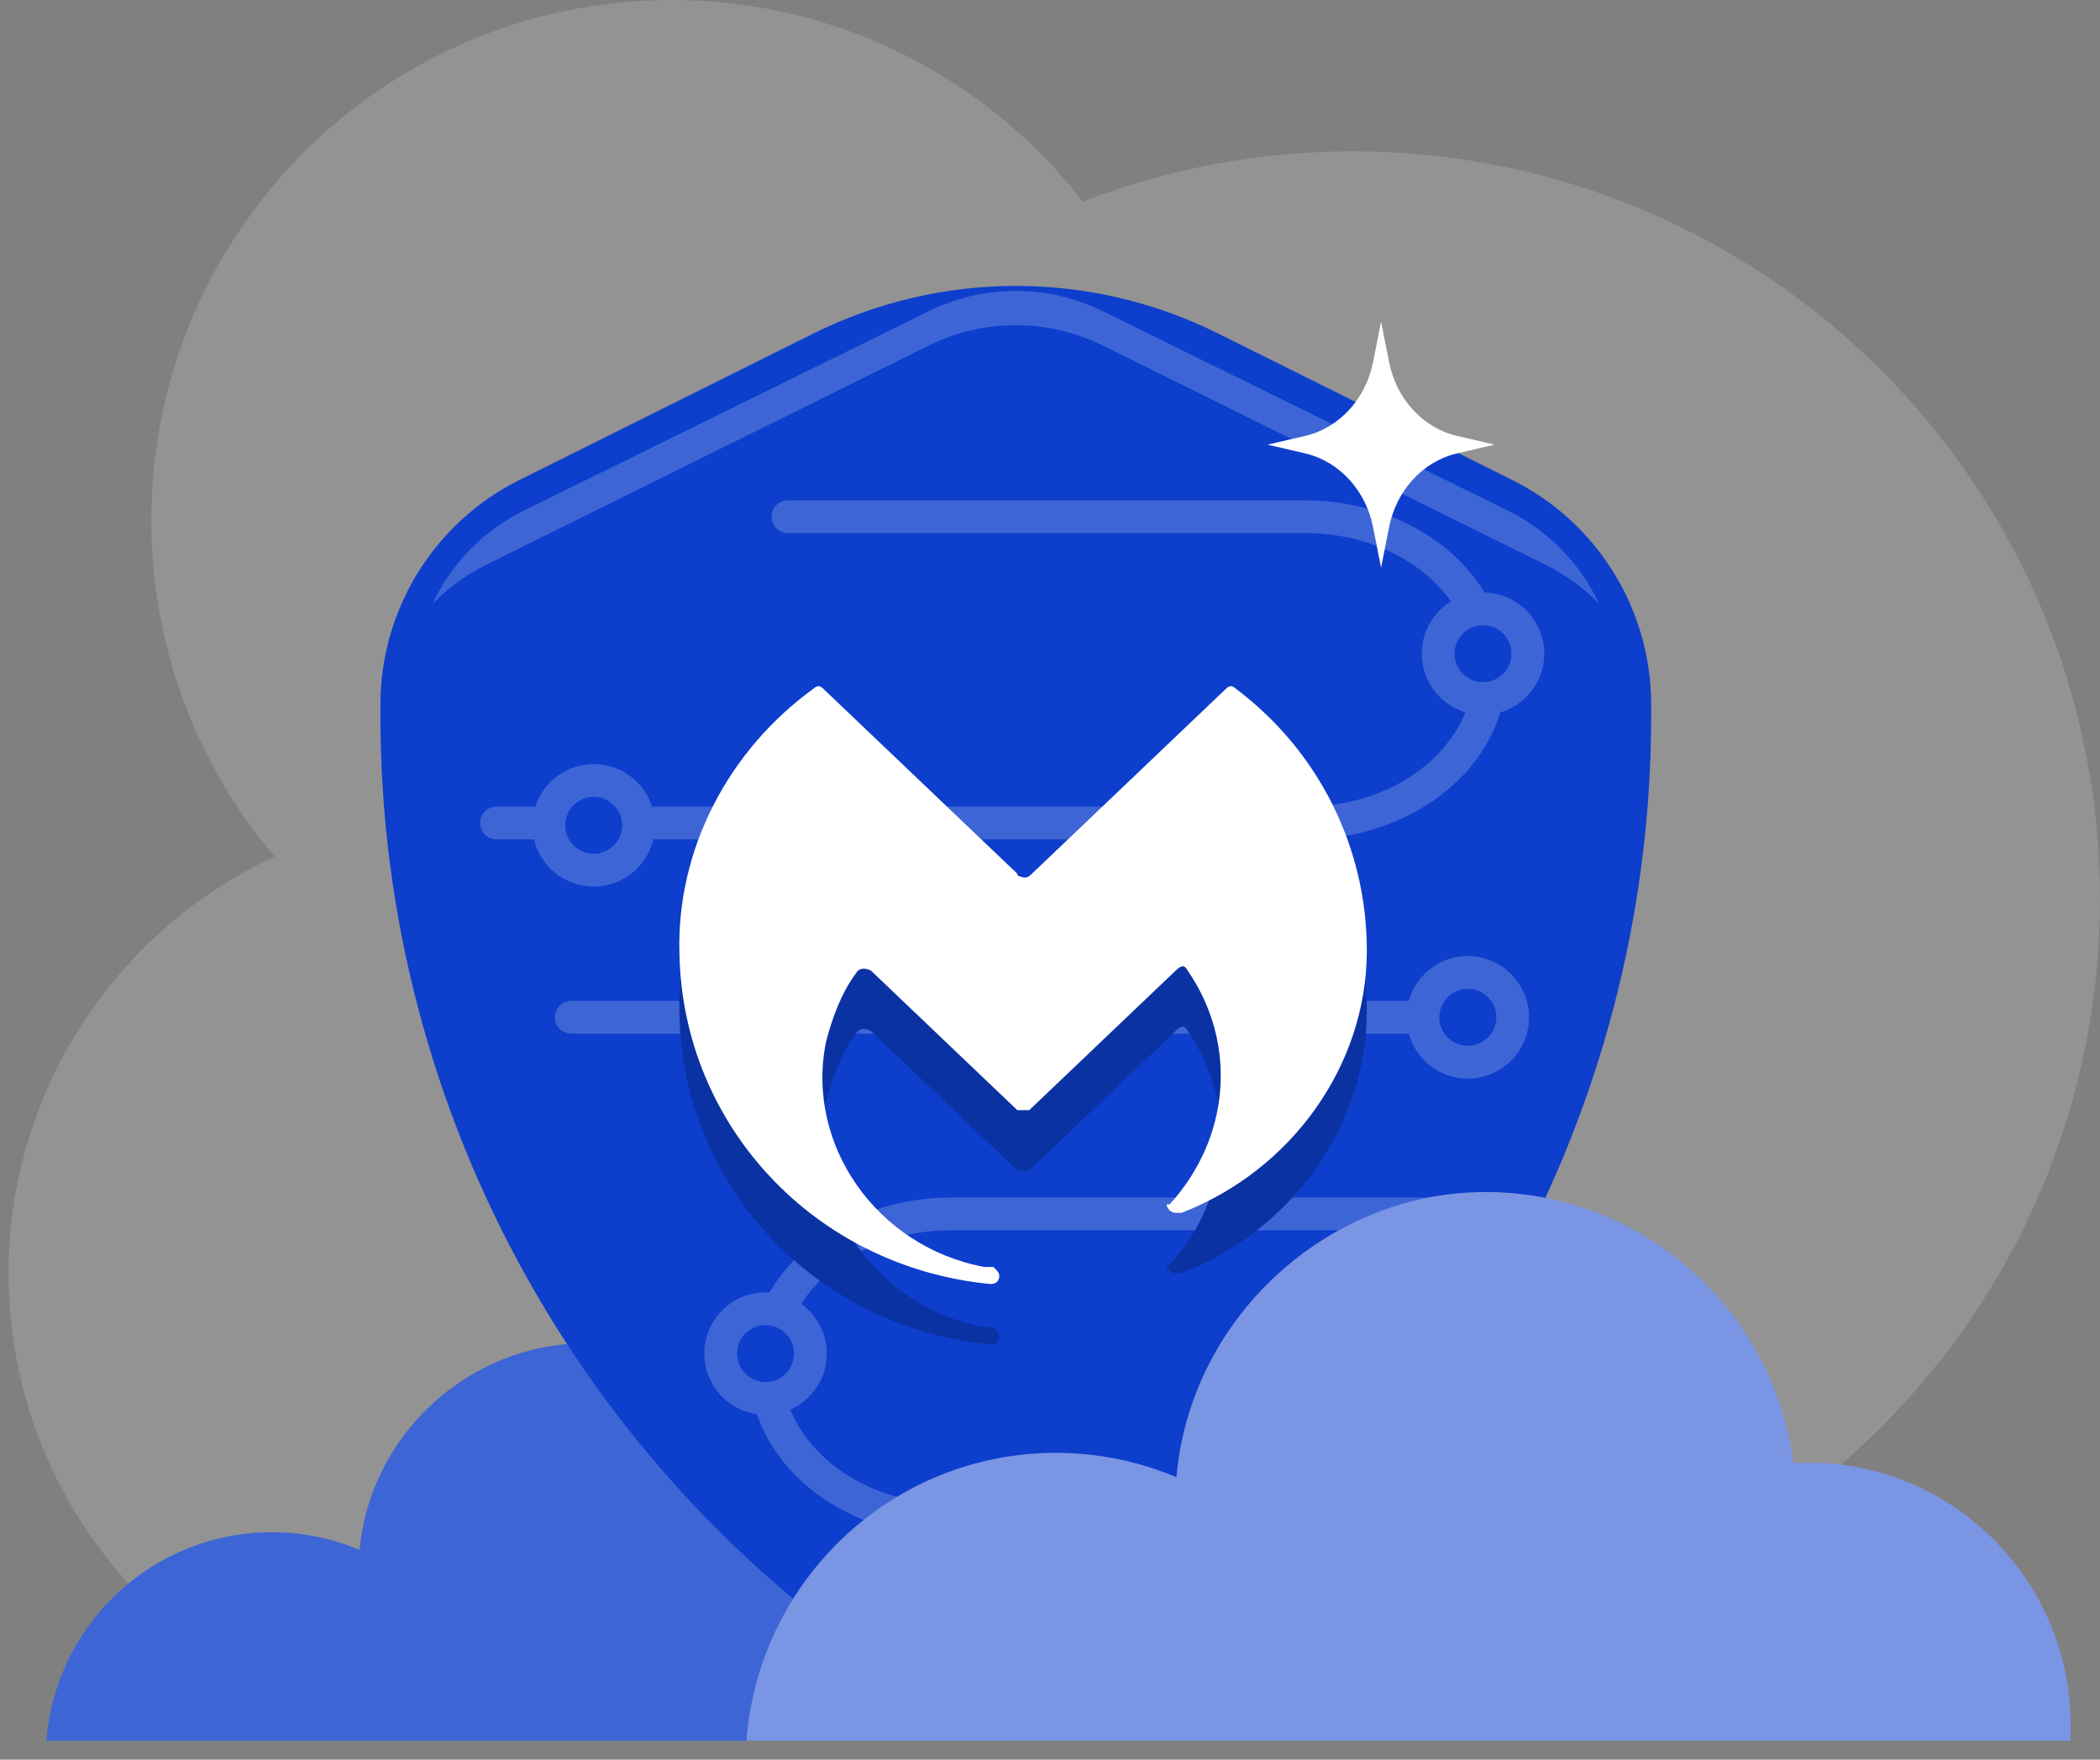 <svg width="111" height="93" viewBox="0 0 111 93" fill="none" xmlns="http://www.w3.org/2000/svg">
<rect x="0" y="0" width="111" height="93" fill="#808080" stroke="none"/>
<path opacity="0.15" fill-rule="evenodd" clip-rule="evenodd" d="M14.508 45.266C6.207 49.136 0.454 57.556 0.454 67.319C0.454 80.749 11.342 91.637 24.773 91.637C34.319 91.637 42.58 86.137 46.561 78.133C53.361 83.676 62.042 87 71.5 87C93.315 87 111 69.315 111 47.5C111 25.685 93.315 8 71.5 8C66.471 8 61.661 8.94 57.237 10.653C52.207 4.171 44.34 0 35.5 0C20.312 0 8 12.312 8 27.5C8 34.273 10.448 40.474 14.508 45.266Z" fill="white"/>
<path d="M53.436 92C53.445 91.816 53.454 91.632 53.454 91.449C53.454 85.878 48.934 81.361 43.361 81.361C43.163 81.361 42.966 81.37 42.773 81.379C42.002 75.522 36.994 71 30.922 71C24.851 71 19.538 75.8 19.013 81.917C17.587 81.316 16.018 80.98 14.372 80.98C8.081 80.98 2.929 85.834 2.454 92H53.441H53.436Z" fill="#3D65D6"/>
<path d="M20.109 37.234C20.109 32.205 22.955 27.608 27.458 25.365L42.994 17.628C49.732 14.273 57.654 14.273 64.391 17.628L79.927 25.365C84.43 27.608 87.276 32.205 87.276 37.234V37.836C87.276 58.997 76.275 78.636 58.23 89.688C55.445 91.393 51.94 91.393 49.156 89.688C31.111 78.636 20.109 58.997 20.109 37.836V37.234Z" fill="#0D3ECC"/>
<path d="M22.861 31.91C23.668 31.083 24.62 30.383 25.69 29.853L49.077 18.269C51.985 16.828 55.4 16.828 58.309 18.269L81.696 29.853C82.766 30.383 83.717 31.082 84.524 31.909C83.539 29.806 81.86 28.051 79.698 26.986L58.287 16.443C55.39 15.017 51.995 15.017 49.098 16.443L27.687 26.986C25.525 28.051 23.846 29.806 22.861 31.91Z" fill="#3D65D6"/>
<path fill-rule="evenodd" clip-rule="evenodd" d="M40.781 27.307C40.781 26.828 41.169 26.44 41.648 26.44H68.97C74.699 26.44 79.636 30.303 79.636 35.402C79.636 40.501 74.699 44.365 68.97 44.365H26.246C25.768 44.365 25.38 43.977 25.38 43.498C25.38 43.019 25.768 42.631 26.246 42.631H68.97C74.067 42.631 77.903 39.248 77.903 35.402C77.903 31.556 74.067 28.173 68.97 28.173H41.648C41.169 28.173 40.781 27.785 40.781 27.307Z" fill="#3D65D6"/>
<path fill-rule="evenodd" clip-rule="evenodd" d="M57.035 81.214L50.263 81.214C44.533 81.214 39.596 77.35 39.596 72.251C39.596 67.153 44.533 63.289 50.263 63.289L76.992 63.289C77.471 63.289 77.859 63.677 77.859 64.156C77.859 64.634 77.471 65.022 76.992 65.022L50.263 65.022C45.166 65.022 41.33 68.405 41.33 72.251C41.33 76.098 45.166 79.48 50.263 79.48L57.035 79.48C57.514 79.48 57.902 79.868 57.902 80.347C57.902 80.826 57.514 81.214 57.035 81.214Z" fill="#3D65D6"/>
<path d="M78.387 36.918C77.08 36.918 76.016 35.855 76.016 34.547C76.016 33.24 77.08 32.176 78.387 32.176C79.694 32.176 80.758 33.24 80.758 34.547C80.758 35.855 79.694 36.918 78.387 36.918Z" fill="#0D3ECC"/>
<path fill-rule="evenodd" clip-rule="evenodd" d="M78.387 33.043C77.559 33.043 76.883 33.719 76.883 34.547C76.883 35.376 77.559 36.052 78.387 36.052C79.216 36.052 79.891 35.376 79.891 34.547C79.891 33.719 79.216 33.043 78.387 33.043ZM75.149 34.547C75.149 32.762 76.601 31.31 78.387 31.31C80.173 31.31 81.625 32.762 81.625 34.547C81.625 36.333 80.173 37.785 78.387 37.785C76.601 37.785 75.149 36.333 75.149 34.547Z" fill="#3D65D6"/>
<path d="M31.38 45.99C30.073 45.99 29.009 44.926 29.009 43.619C29.009 42.312 30.073 41.248 31.38 41.248C32.687 41.248 33.751 42.312 33.751 43.619C33.751 44.926 32.687 45.99 31.38 45.99Z" fill="#0D3ECC"/>
<path fill-rule="evenodd" clip-rule="evenodd" d="M31.38 42.115C30.552 42.115 29.876 42.79 29.876 43.619C29.876 44.447 30.552 45.123 31.38 45.123C32.209 45.123 32.885 44.447 32.885 43.619C32.885 42.79 32.209 42.115 31.38 42.115ZM28.143 43.619C28.143 41.833 29.594 40.381 31.38 40.381C33.166 40.381 34.618 41.833 34.618 43.619C34.618 45.405 33.166 46.856 31.38 46.856C29.594 46.856 28.143 45.405 28.143 43.619Z" fill="#3D65D6"/>
<path fill-rule="evenodd" clip-rule="evenodd" d="M29.329 53.766C29.329 53.287 29.717 52.899 30.195 52.899H78.769V54.632H30.195C29.717 54.632 29.329 54.244 29.329 53.766Z" fill="#3D65D6"/>
<path d="M40.465 69.167C41.772 69.167 42.836 70.231 42.836 71.538C42.836 72.845 41.772 73.909 40.465 73.909C39.158 73.909 38.094 72.845 38.094 71.538C38.094 70.231 39.158 69.167 40.465 69.167Z" fill="#0D3ECC"/>
<path fill-rule="evenodd" clip-rule="evenodd" d="M40.465 73.042C41.293 73.042 41.969 72.367 41.969 71.538C41.969 70.71 41.293 70.034 40.465 70.034C39.636 70.034 38.961 70.71 38.961 71.538C38.961 72.367 39.636 73.042 40.465 73.042ZM43.702 71.538C43.702 73.324 42.251 74.776 40.465 74.776C38.679 74.776 37.227 73.324 37.227 71.538C37.227 69.752 38.679 68.3 40.465 68.3C42.251 68.3 43.702 69.752 43.702 71.538Z" fill="#3D65D6"/>
<path d="M77.585 56.138C76.278 56.138 75.214 55.074 75.214 53.767C75.214 52.46 76.278 51.396 77.585 51.396C78.892 51.396 79.956 52.46 79.956 53.767C79.956 55.074 78.892 56.138 77.585 56.138Z" fill="#0D3ECC"/>
<path fill-rule="evenodd" clip-rule="evenodd" d="M77.585 52.263C76.756 52.263 76.08 52.939 76.08 53.767C76.08 54.596 76.756 55.271 77.585 55.271C78.413 55.271 79.089 54.596 79.089 53.767C79.089 52.939 78.413 52.263 77.585 52.263ZM74.347 53.767C74.347 51.981 75.799 50.529 77.585 50.529C79.37 50.529 80.822 51.981 80.822 53.767C80.822 55.553 79.37 57.005 77.585 57.005C75.799 57.005 74.347 55.553 74.347 53.767Z" fill="#3D65D6"/>
<path fill-rule="evenodd" clip-rule="evenodd" d="M52.347 71.048C52.66 71.048 52.819 70.898 52.819 70.598C52.819 70.448 52.66 70.297 52.506 70.147H52.033C46.346 69.092 42.553 63.67 43.662 58.248C43.975 57.042 44.452 55.687 45.242 54.632C45.401 54.331 45.715 54.331 46.033 54.481L53.773 61.86H54.404L62.145 54.481C62.458 54.181 62.617 54.181 62.776 54.481C65.461 58.398 64.988 63.37 61.827 66.836H61.668C61.668 66.986 61.827 67.286 62.14 67.286H62.454C68.3 65.025 72.247 59.453 72.247 53.426C72.247 48 69.722 42.882 65.297 39.566C65.138 39.416 64.979 39.416 64.825 39.566L54.554 49.355C54.396 49.505 54.241 49.655 53.923 49.505C53.923 49.505 53.764 49.505 53.764 49.355L43.494 39.566C43.335 39.416 43.18 39.416 43.021 39.566C38.443 42.878 35.754 48.154 35.913 53.576C36.072 62.615 43.021 70.147 52.342 71.048" fill="#0A32A3"/>
<path fill-rule="evenodd" clip-rule="evenodd" d="M52.347 67.861C52.66 67.861 52.819 67.711 52.819 67.411C52.819 67.261 52.66 67.111 52.506 66.961H52.033C46.346 65.905 42.553 60.483 43.662 55.061C43.975 53.856 44.452 52.5 45.242 51.445C45.401 51.145 45.715 51.145 46.033 51.295L53.773 58.673H54.404L62.145 51.295C62.458 50.994 62.617 50.994 62.776 51.295C65.461 55.211 64.988 60.183 61.827 63.649H61.668C61.668 63.799 61.827 64.099 62.14 64.099H62.454C68.3 61.839 72.247 56.267 72.247 50.239C72.247 44.813 69.722 39.695 65.297 36.379C65.138 36.229 64.979 36.229 64.825 36.379L54.554 46.168C54.396 46.319 54.241 46.469 53.923 46.319C53.923 46.319 53.764 46.319 53.764 46.168L43.494 36.379C43.335 36.229 43.18 36.229 43.021 36.379C38.443 39.691 35.754 44.967 35.913 50.389C36.072 59.428 43.021 66.961 52.342 67.861" fill="white"/>
<path d="M73 17L73.425 19.143C73.811 21.097 75.222 22.621 77.022 23.04L79 23.5L77.022 23.96C75.218 24.379 73.811 25.907 73.425 27.857L73 30L72.575 27.857C72.189 25.903 70.778 24.379 68.978 23.96L67 23.5L68.978 23.04C70.782 22.621 72.189 21.093 72.575 19.143L73 17Z" fill="white"/>
<path d="M109.432 91.996C109.445 91.742 109.454 91.488 109.454 91.23C109.454 83.538 103.255 77.305 95.605 77.305C95.334 77.305 95.064 77.314 94.798 77.332C93.739 69.247 86.864 63 78.529 63C70.194 63 62.905 69.627 62.184 78.075C60.224 77.246 58.07 76.784 55.813 76.784C47.181 76.784 40.107 83.488 39.454 92H109.432V91.996Z" fill="#7A95E3"/>
</svg>
